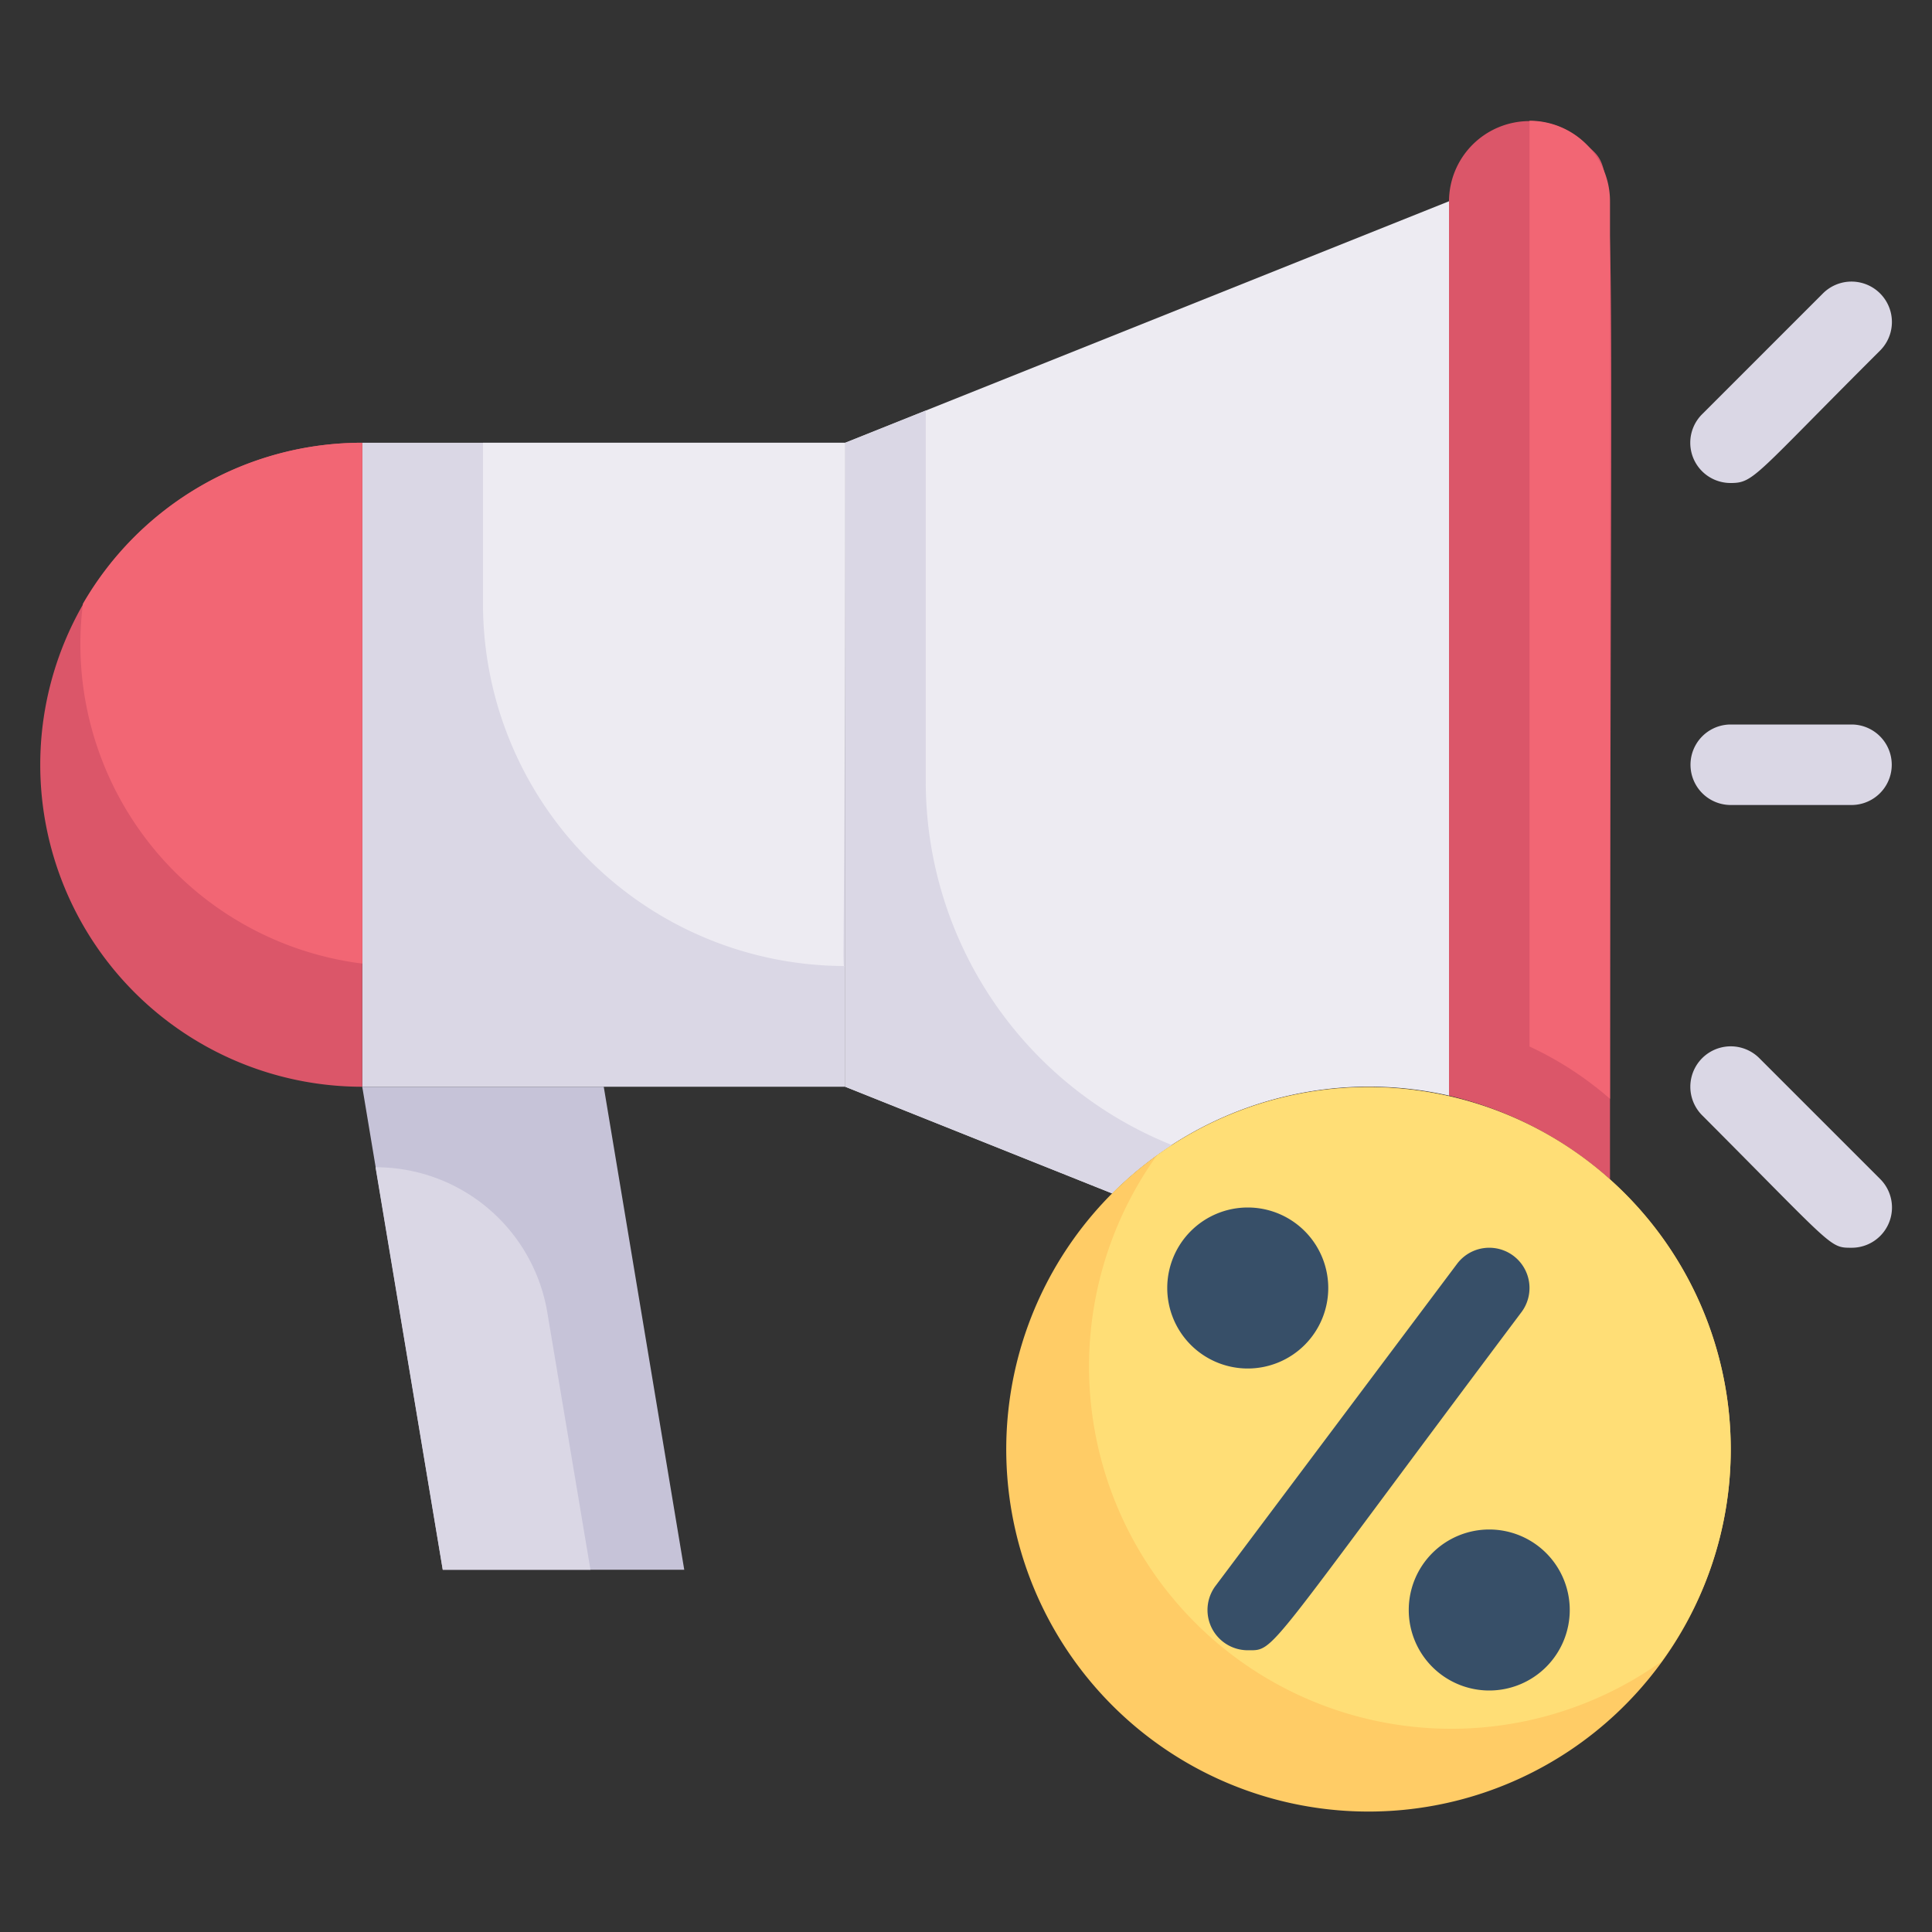 <svg xmlns="http://www.w3.org/2000/svg" viewBox="0 0 48 48"><rect x="0" y="0" width="48" height="48" fill="#333333" stroke="none"/><defs><style>.cls-1{fill:#dad7e5;}.cls-2{fill:#edebf2;}.cls-3{fill:#db5669;}.cls-4{fill:#f26674;}.cls-5{fill:#c6c3d8;}.cls-6{fill:#fc6;}.cls-7{fill:#ffde76;}.cls-8{fill:#374f68;}</style></defs><title>Promotion</title><g id="Promotion"><rect class="cls-1" x="9" y="11" width="12" height="16"/><path class="cls-2" d="M21,11c0,13.72-.1,13,0,13a9,9,0,0,1-9-9V11Z"/><path class="cls-2" d="M36,5V27.22a9,9,0,0,0-8.37,2.43L21,27V11Z"/><path class="cls-1" d="M23,19.41V10.2L21,11V27l6.63,2.65a9,9,0,0,1,1.49-1.2A9.73,9.73,0,0,1,23,19.41Z"/><path class="cls-3" d="M9,11V27A8,8,0,1,1,9,11Z"/><path class="cls-4" d="M9,11V23.94A8,8,0,0,1,2.06,15,8,8,0,0,1,9,11Z"/><path class="cls-5" d="M17,39H11C9.05,27.3,9.44,29.65,9,27h6Z"/><path class="cls-1" d="M14.67,39H11L9.33,29a4.32,4.32,0,0,1,4.27,3.62Z"/><path class="cls-3" d="M40,29.3a9.17,9.17,0,0,0-4-2.08V5a2,2,0,0,1,3.41-1.41C40.24,4.4,40,3,40,29.3Z"/><path class="cls-6" d="M43,36a9,9,0,1,1-15.37-6.35A9,9,0,0,1,43,36Z"/><path class="cls-7" d="M43,36a8.94,8.94,0,0,1-1.72,5.28A9,9,0,0,1,28.74,28.71,9,9,0,0,1,43,36Z"/><path class="cls-8" d="M31,41a1,1,0,0,1-.8-1.6l6-8a1,1,0,0,1,1.6,1.2C31.36,41.18,31.7,41,31,41Z"/><path class="cls-8" d="M31,34a2,2,0,1,1,2-2A2,2,0,0,1,31,34Zm0-2Z"/><path class="cls-8" d="M37,42a2,2,0,1,1,2-2A2,2,0,0,1,37,42Zm0-2Z"/><path class="cls-1" d="M46,20H43a1,1,0,0,1,0-2h3A1,1,0,0,1,46,20Z"/><path class="cls-1" d="M43,12a1,1,0,0,1-.71-1.71l3-3a1,1,0,0,1,1.42,1.42C43.59,11.82,43.58,12,43,12Z"/><path class="cls-1" d="M46,31c-.55,0-.43,0-3.71-3.29a1,1,0,0,1,1.42-1.42l3,3A1,1,0,0,1,46,31Z"/><path class="cls-4" d="M40,5V27.3A8.47,8.47,0,0,0,38,26V3A2,2,0,0,1,40,5Z"/></g></svg>